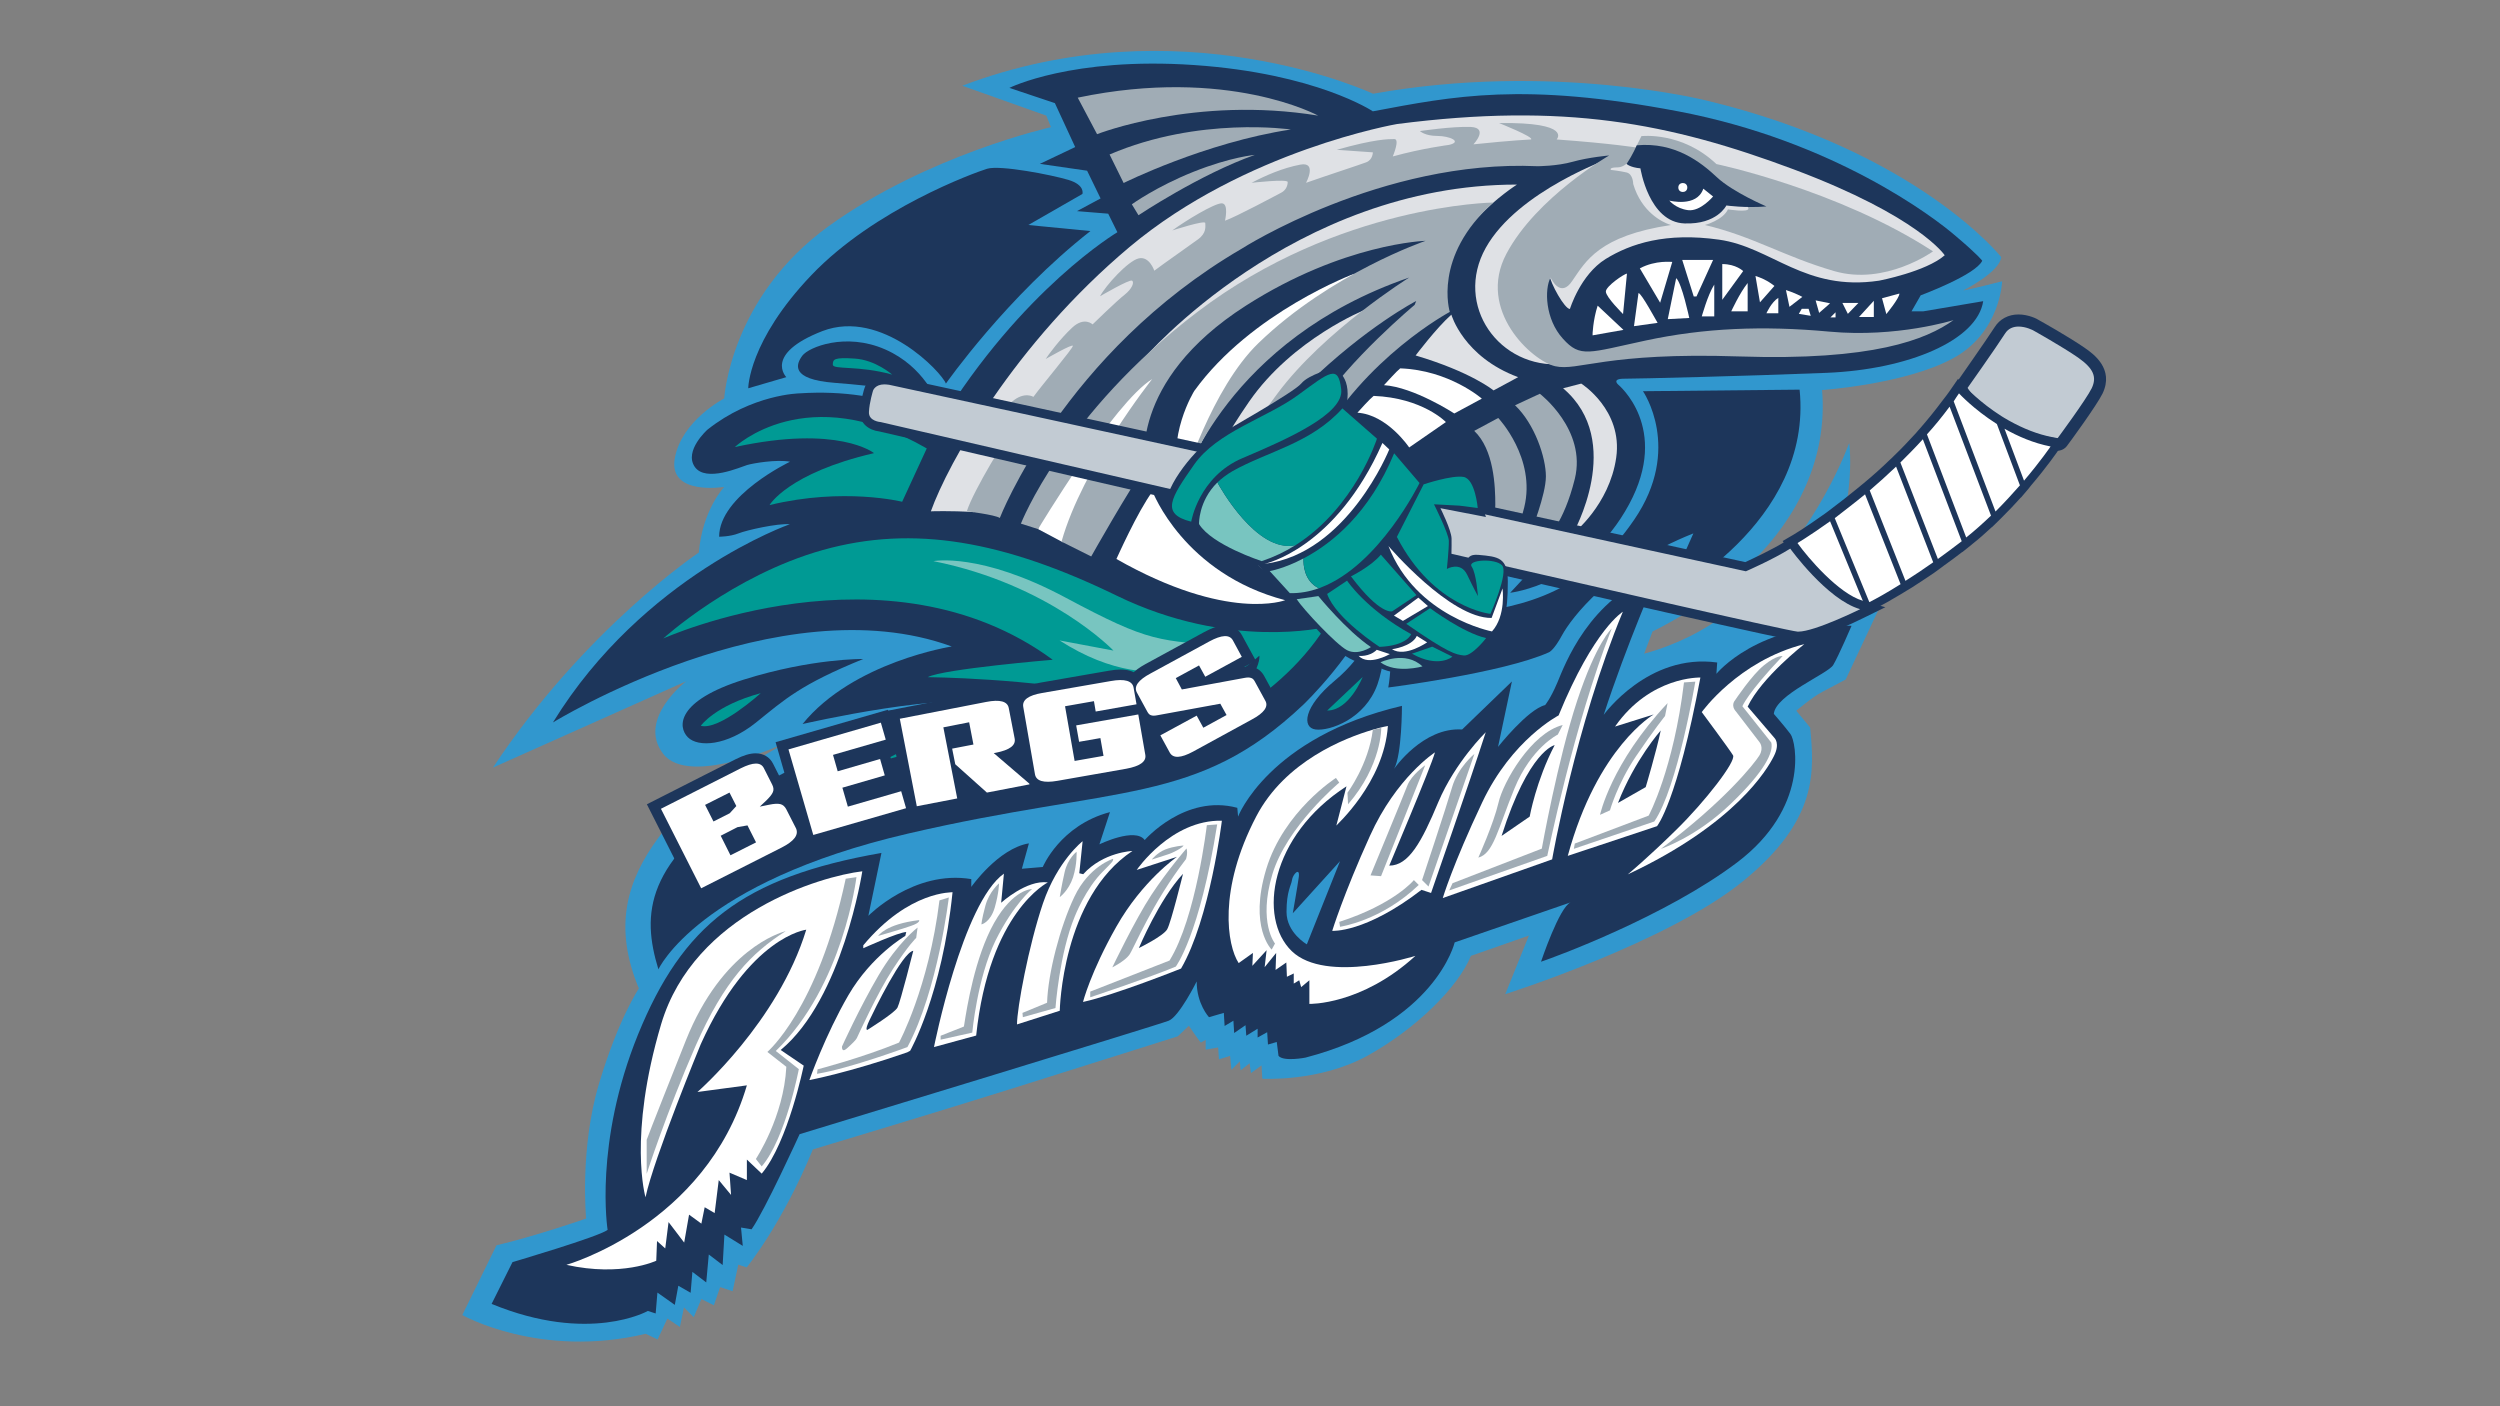 <?xml version="1.0" encoding="utf-8"?>
<!-- Generator: Adobe Illustrator 18.1.1, SVG Export Plug-In . SVG Version: 6.00 Build 0)  -->
<svg version="1.1" id="Layer_1" xmlns="http://www.w3.org/2000/svg" xmlns:xlink="http://www.w3.org/1999/xlink" x="0px" y="0px"
	 viewBox="0 0 1280 720" enable-background="new 0 0 1280 720" xml:space="preserve">
<rect x="0" y="0" width="1280" height="720" fill="#808080" stroke="none"/>
<g>
	<path fill="#3197CE" d="M1005.2,148.7c0,0,18.8-9.4,19.4-17.1c0,0-43-54.2-150.8-80.1c0,0-78.9-20-170.8-3.5
		c0,0-98.9-46.5-210.3-4.1l43,15.3l2.4,5.9c0,0-63,14.1-113.7,50.6c-50.6,36.5-53.6,88.3-53.6,88.3s-21.8,11.2-25.3,30.6
		c-3.5,19.4,25.3,14.7,25.3,14.7s-11.2,11.8-13,33.6c0,0-58.3,38.9-105.4,110.1l98.9-44.2c0,0-25.3,19.4-11.8,37.1
		c13.5,17.7,63.6-5.9,63.6-5.9s-49.5,26.5-66,48.9c-16.5,22.4-23,45.9-10,77.2c0,0-10.4,15.3-20.4,48.7c-10,33.4-6.6,69.1-6.6,69.1
		s-25.9,9-45.9,13.7l-17.5,35.7c0,0,39.6,22.5,93.9,9.6l6.1,2.9l5-10.7l6.4,4.3l2.1-10l5,5l3.9-9.3l6.4,3.2l3.2-9.3l6.4,2.1
		l2.9-13.6l4.3,1.4c0,0,18.2-22.2,33.9-60.4c0,0,60.7-18.2,101.8-31.1c41.1-12.9,85-26.8,85-26.8l5.7-5.4c0,0,4.6,6.8,6.1,8.6
		l2.5-1.4v5l6.4-1.1l0.4,6.1l5.7-1.8l0.7,7.1l4.3-4.3l0.4,4.6l4.6-3.6l0.7,5l5.4-3.9l0.4,6.8c0,0,29.3,1.8,53.9-11.8
		c24.6-13.6,46.4-35,52.9-51.1l29.7-10.4l-12.1,30c0,0,83.2-26.4,121.8-57.9c38.6-31.4,36.4-56.4,34.3-78.6l-7.1-8.6
		c0,0,7.9-6.8,13.2-9.6c5.4-2.9,12.1-6.4,12.1-6.4l18.6-39.6l-32.9,3.2c0,0,20-49.6,16.1-84.7c0,0-15.7,44.6-52.1,77.5
		c0,0-16.8,20.4-52.9,30.4l4.3-11.4c0,0,28.2-13.2,51.1-35.7c22.9-22.5,38.6-52.9,35.7-87.9c0,0,42.2-2.9,66.8-16.1
		c24.6-13.2,25.4-39.6,25.4-39.6S1008,148.4,1005.2,148.7z"/>
</g>
<g>
	<path fill="#1D365B" d="M773.2,303.5c0,0,38.7-4.2,60.9-45.3c21.2-39.3-5.6-61.3-5.6-61.3s-3.5-3,3-3c6.5,0,61.3-1.3,103.6-3
		c42.3-1.7,77.3-16.8,80.3-36.7l-30.7,5.2h-6l4.7-8.2c0,0,28.1-10.4,31.5-17.7c0,0-1.7-2.6-13.4-12.5C990,111,938.6,72.1,859.2,57
		c-79.4-15.1-114.8-7.8-156.3,0c0,0-28.9-19.4-91.5-23.7c-62.6-4.3-94.6,11.7-94.6,11.7l23.3,7.8l10.4,22.5l-18.1,8.6l24.2,3.5
		l6.9,14.2l-12.1,6.5l16,1.3l4.7,9.5c0,0-48.8,28.9-91.1,98c0,0-24.6-18.6-71.7-15.5c0,0-24.2,0.4-47.1,18.6c0,0-12.1,10.8-6.5,19
		c5.6,8.2,23.7,0,26.8-0.9c3-0.9,15.1-3,22-1.7c0,0-36.3,17.3-36.3,38.4c0,0,5.6,0,9.9-1.7c4.3-1.7,19.9-5.2,26.3-4.7
		c0,0-75.1,26.3-121.3,101.5c0,0,115.7-71.2,204.2-38.9c0,0-50.5,7.8-76.4,39.7c0,0,78.6-18.1,98.9-9.1c0,0-72.5,9.5-126.1,44.5
		c-53.5,35-55.3,61.7-46.6,90.2c0,0,20.3-44.5,127.8-69.5c107.5-25,147.7-14.2,202.5-66.1c0,0,27.2-25.9,39.3-55.7
		c0,0,31.1,1.3,66.5-24.6l14.7,7.3L773.2,303.5z"/>
</g>
<g>
	<path fill="#DFE1E5" d="M825.2,80.7c0,0-48.1,16.8-64.5,46.2c-16.4,29.4,6.9,62.2,39.3,59.5c0,0-29.8-17.5-14.1-46.5
		c0,0,6.5-4.6,7.2,0.4c0.8,5,8,17.9,10.7,17.9c0,0,5.3-17.5,18.3-25.6c13-8,30.9-13.7,58-9.9c27.1,3.8,43.9,26.7,82,21
		c0,0,24-4.6,33.6-13c0,0-13-19.8-77.1-43.9c-64.1-24-117.9-34.3-203.3-23.3c0,0-77.8,13.4-136.9,62.9
		c-59.1,49.6-93.1,111-101.8,135.4c0,0,9.9-0.4,22.1,0.4c0,0,14.5-25.2,40.4-60.7c25.9-35.5,57.6-61.4,89.3-79.3
		c31.7-17.9,88.1-37.4,108.7-42c20.6-4.6,63.3-4.6,63.3-4.6l27.1,1.5L825.2,80.7z"/>
</g>
<g>
	<path fill="#FFFFFF" d="M758.7,204.1c0,0-16.7-14.6-41.8-15.5c-1.9,1.5-6.8,7-8.3,8.6c15.3,1,36,14.5,36,14.5L758.7,204.1z"/>
</g>
<g>
	<path fill="#FFFFFF" d="M740.3,216.1c0,0-11.9-12.4-37-13.4c-1.9,1.5-6.9,7-8.3,8.6c15.3,1,26.5,17.8,26.5,17.8L740.3,216.1z"/>
</g>
<g>
	<path fill="#DFE1E5" d="M743.1,161.1c0,0,6.1,21.6,34.2,32l-12.6,6.8c0,0-11.3-9.4-39.9-17.9C724.8,182,735.5,167.8,743.1,161.1z"
		/>
</g>
<g>
	<path fill="#A0ACB5" d="M788.4,201.6c0,0,24.1,18.4,17.9,43.6c-5.7,22.9-14.2,30.3-14.2,30.3l-8.3-3.1c0,0,7.7-19,7.7-28.5
		c0-9.6-5.7-26.8-15.8-36.4L788.4,201.6z"/>
</g>
<g>
	<path fill="#A0ACB5" d="M767.1,214c0,0,19.5,20.6,13.3,45.8c-5.7,22.9-14.2,30.3-14.2,30.3l-8.3-3.1c0,0,7.7-19,7.7-28.5
		c0-9.6-0.7-28.3-10.8-37.9L767.1,214z"/>
</g>
<g>
	<path fill="#DFE1E5" d="M809.6,196.4c0,0,21.4,13.5,17.9,37.9c-3.5,24.4-22.2,39-22.2,39s27-47.3-5-74.5L809.6,196.4z"/>
</g>
<g>
	<path fill="#A0ACB5" d="M989.7,128.7c0,0-24.5,17.7-50.6,10.1c-26.1-7.6-41.3-17.7-66.2-23.6c0,0,9.3-2.5,11.8-8
		c0,0,10.5,1.7,10.5-0.4c0-2.1-8.9-5.1-10.5-5.1c-1.7,0-38.4-20.2-41.7-20.2c-3.4,0-7.2-2.5-7.2-2.5l4.6-9.3c0,0,20.7-2.5,38.4,14.3
		C878.8,84,941.2,97.1,989.7,128.7z"/>
</g>
<g>
	<path fill="#A0ACB5" d="M855.6,115.2c0,0-0.4-0.1-1-0.3c-3.4-1.2-14.1-6.2-18.4-20.7c0,0,0-5.1-3.4-5.9c-3.4-0.8-8-1.3-8-1.3
		s-1.3-1.3,3.4-1.3c4.6,0,8.4-5.9,9.3-8c0.8-2.1,0.8-2.1,0.8-2.1s-12.6-2.1-41.3-4.2c0,0,8.4-8.9-29.5-8.4c0,0,18.1,7.2,16.4,8.4
		c0,0-9.3,0.4-29.5,2.5c0,0,8-8.4-1.3-8.9c-9.3-0.4-26.1,2.1-26.1,2.1s2.5,2.5,8.9,2.5c6.3,0,13.1,3,5.9,4.6c0,0-13.5,1.7-28.7,5.9
		c0,0,3.8-8.9,0.8-8.9c-3,0-10.1,0-29.5,5.5l18.5,1.3c0,0,0,3.8-3.4,5.1c-3.4,1.3-21.5,7.2-30.8,10.5c0,0,5.9-11-3-9.3
		c-8.9,1.7-17.7,5.5-24.9,9.3c0,0,18.5-2.1,18.5-0.4c0,1.7-0.8,4.2-3.4,5.5c-2.5,1.3-22.8,12.2-28.7,14.3c0,0,2.1-8.9-1.7-8.9
		c-3.8,0-18.5,8.9-25.3,13.9c0,0,16.9-5.5,16.9-3.8c0,1.7,0.8,5.1-3.8,8.4c-4.6,3.4-17.3,12.2-22.3,16c0,0-2.5-7.6-8-6.3
		c-5.5,1.3-16.9,13.9-19.8,19.4c0,0,15.2-8.9,16.4-8c1.3,0.8,0,4.2-3.8,7.2c-3.8,2.9-16.4,15.2-16.4,15.2s-4.2-4.2-10.5,1.7
		c-6.3,5.9-12.2,13.9-13.5,16c0,0,13.9-8,13.9-6.7c0,1.3-15.6,19.8-20.2,26.1c0,0-4.6-3-11,2.5c-6.3,5.5-13.1,13.1-13.1,15.6
		c0,0,11-5.1,13.1-6.7c2.1-1.7,4.6,0.8,1.3,4.2c-3.4,3.4-21.1,32.5-24.4,43c0,0,14.3,1.7,16.9,3.4c0,0,32.8-84.8,123.9-137.9
		c0,0,71.6-45.8,151.4-42.2c0,0,10,0,18.1-2.3c8.2-2.3,18.6-3.2,18.6-3.2s-37.2,21.3-52.6,50.3c-15.4,29,13.2,54.9,24.9,57.6
		c11.8,2.7,25.8-7.3,94.3-5c68.5,2.3,95.7-8.6,109.7-18.6c0,0-29,9.1-63.5,5.9c-34.5-3.2-64.4-1.8-93.9,4.5
		c-29.5,6.3-33.6,9.1-42.6-0.9c-9.1-10-9.5-25.4-6.3-31.3c0,0,5,11.3,11.3,1.4C811.9,133.8,818.7,120.7,855.6,115.2z"/>
</g>
<g>
	<path fill="#1D365B" d="M904.4,105.7c0,0-17.2-7.3-25.4-15s-21.5-18.1-41-16.3c0,0-1.9,4.7-5.2,9.5c0,0,1.7,1.8,7.1,2.3
		c0,0,4.3,27.6,22.6,28.2c16.7,0.6,21.4-9.2,21.4-9.2S893.5,106.6,904.4,105.7z"/>
</g>
<g>
	<path fill="#DFE1E5" d="M776.7,94.5c0,0-10.8,6.8-20.8,17.6c0,0-102.4,9.2-170.4,71.6C585.5,183.7,661.9,94.5,776.7,94.5z"/>
</g>
<g>
	<path fill="none" stroke="#FFF200" stroke-width="8.144400e-02" d="M756.3,142.1"/>
</g>
<g>
	<path fill="#FFFFFF" d="M693.5,140.1c0,0-52.8,19.6-82,60c0,0-14.8,23.6-7.2,47.6h1.6c0,0,15.6-49.6,56.8-75.2L693.5,140.1z"/>
</g>
<g>
	<path fill="#DFE1E5" d="M699.1,158.5c0,0-37.2,14.8-59.6,47.2c-22.4,32.4-28,53.2-28,53.2s6,8.8,12.8,14.8c0,0,5.2-31.2,20.4-52.8
		C659.9,199.3,699.1,158.5,699.1,158.5z"/>
</g>
<g>
	<path fill="#DFE1E5" d="M687.5,192.9c0,0-36.4,34.8-45.6,68.8c-9.2,34,14,35.2,30,35.6c0,0-17.6-9.2-11.6-37.6
		C666.3,231.3,677.9,206.1,687.5,192.9z"/>
</g>
<g>
	<path fill="#FFFFFF" d="M590.1,251.6c0,0,15.9,42.1,67.9,55.7c0,0-29.2,11.4-86.4-21.1C571.6,286.3,582.5,261.7,590.1,251.6z"/>
</g>
<g>
	<circle fill="#FFFFFF" cx="861.6" cy="96" r="2.3"/>
</g>
<g>
	<path fill="#FFFFFF" d="M872.1,96.6l5,4c0,0-6.5,7.8-12.8,7c-6.3-0.8-9.6-4.9-9.6-4.9S868.8,106.4,872.1,96.6z"/>
</g>
<g>
	<g>
		<path fill="#FFFFFF" d="M818,156.5l13.2,12.4l-15.8,2.8C815.3,171.7,815.6,163.8,818,156.5z"/>
	</g>
	<g>
		<path fill="#FFFFFF" d="M833,140.1l-2,20.7c0,0-8.8-8.7-8.8-11.5C822.1,146.6,831.7,140.1,833,140.1z"/>
	</g>
	<g>
		<path fill="#FFFFFF" d="M838.9,150.1l-2.3,16.9l12.1-1.7C848.6,165.3,840.1,149.5,838.9,150.1z"/>
	</g>
	<g>
		<path fill="#FFFFFF" d="M839.6,137.4l10.4,17.6l6.2-20.9C856.2,134.2,847.8,133,839.6,137.4z"/>
	</g>
	<g>
		<path fill="#FFFFFF" d="M858.2,142.4l-4.3,21l11-0.6C864.9,162.8,861.1,144.9,858.2,142.4z"/>
	</g>
	<g>
		<polygon fill="#FFFFFF" points="861.3,133.1 877.1,133.1 868.6,151.8 867.2,151.8 		"/>
	</g>
	<g>
		<path fill="#FFFFFF" d="M877.7,145.7v16.3h-6.4C871.4,161.9,874.2,151.3,877.7,145.7z"/>
	</g>
	<g>
		<path fill="#FFFFFF" d="M881.8,135.2v18.3l10.7-14.7C892.5,138.8,888.9,135.2,881.8,135.2z"/>
	</g>
	<g>
		<path fill="#FFFFFF" d="M894.8,144.9v14.5h-8.4C886.4,159.4,890.7,150,894.8,144.9z"/>
	</g>
	<g>
		<path fill="#FFFFFF" d="M898.8,141.3l2.3,13.5l7.4-8.4C908.5,146.4,904.7,143.1,898.8,141.3z"/>
	</g>
	<g>
		<path fill="#FFFFFF" d="M910.5,152.5v7.9h-6.1C904.4,160.4,907,154.6,910.5,152.5z"/>
	</g>
	<g>
		<path fill="#FFFFFF" d="M914.4,148.5l1.8,8.6l6.6-5.1C922.7,152,919.2,150,914.4,148.5z"/>
	</g>
	<g>
		<polygon fill="#FFFFFF" points="929.6,153.8 931.4,160.2 937,155.3 		"/>
	</g>
	<g>
		<polygon fill="#FFFFFF" points="922.5,158.1 926,158.1 927.1,161.7 921,160.7 		"/>
	</g>
	<g>
		<polygon fill="#FFFFFF" points="939.8,159.9 939.8,162.5 937.2,162.5 		"/>
	</g>
	<g>
		<polygon fill="#FFFFFF" points="943.3,155.1 951.5,155.1 946.1,160.7 		"/>
	</g>
	<g>
		<polygon fill="#FFFFFF" points="959.4,154 959.4,162.3 951.8,162.3 		"/>
	</g>
	<g>
		<path fill="#FFFFFF" d="M963.6,152.7l2.2,8.1c0,0,6.7-8.1,6.7-10.5L963.6,152.7z"/>
	</g>
</g>
<g>
	<path fill="#A0ACB5" d="M551.8,50l9.9,18.7c0,0,50.2-19.8,113.2-9.5C674.9,59.2,628.7,33.9,551.8,50z"/>
</g>
<g>
	<path fill="#A0ACB5" d="M568.1,79.1l7.2,14.6c0,0,41.5-20.7,85.6-27.4C660.8,66.3,614,59.4,568.1,79.1z"/>
</g>
<g>
	<path fill="#A0ACB5" d="M579.5,104.6l3.4,5.6c0,0,31.7-21.1,59.6-30.9c0,0-12.2,1-31.3,8.6C592.1,95.5,579.5,104.6,579.5,104.6z"/>
</g>
<g>
	<path fill="#009A94" d="M474.5,229.6l-12.6,27.3c0,0-30-7.5-67.9,1.7c0,0,9.5-16.4,53.5-26.6c0,0-18.1-14.7-71.3-3.1
		C376.3,228.9,412.8,193.8,474.5,229.6z"/>
</g>
<g>
	<path fill="#009A94" d="M678.5,321.1c0,0-48.9,12-106.7-16.1c-57.8-28.1-104.1-36.4-150.5-23.4c-46.3,13-81.7,45.3-81.7,45.3
		s114.5-51.5,199.4,10.9c0,0-56.2,4.7-64,8.9c0,0,53.1,0.5,94.8,9.4c0,0-17.2,4.2-57.3,13c-40.1,8.9-49.5,15.1-60.4,20.3
		c0,0,31.8-8.9,62.5-14.1c30.7-5.2,99.4-10.9,130.2-39.6c0,0,2.6,15.6-40.6,43.7C604,379.4,652.4,362.2,678.5,321.1z"/>
</g>
<g>
	<path fill="#78C5C0" d="M632.1,331c0,0-36.4,31.2-89.6-3.1l27.6,5.2c0,0-32.3-33.8-92.2-45.8c0,0,24-4.7,67.7,18.7
		C589.4,329.4,592.6,327.9,632.1,331z"/>
</g>
<g>
	<path fill="#A0ACB5" d="M849.5,359.8c0,0-8.9,1-14.8,5.6c0,0-1.5,2.8,2.5,0.8c4.1-2,12-3.8,12-3.8L849.5,359.8z"/>
</g>
<g>
	<path fill="#1D365B" d="M712,312.3c0,0,1.2,26.6-1.2,39.7c0,0,58.5-7.4,82.2-18c0,0,2.5-0.8,6.9-9c4.5-8.2,24.1-34.8,67.1-51.9
		l-14.7,33.1c0,0,76.1-38,69.1-106.7l-80.2,0.8c0,0,20.4,29.4-4.5,65.8c-24.9,36.4-54.4,44.6-88.3,48.3c0,0,24.9-19.2,28.2-25.8
		l-4.1-1.2C772.6,287.4,749.7,305.4,712,312.3z"/>
</g>
<g>
	<path fill="#1D365B" d="M707.5,312.3c0,0,4,20.1-2.2,38c-6.3,17.9-24.6,24.1-31.7,23.2c-7.1-0.9-6.3-11.6,9.8-25
		c16.1-13.4,20.5-27.7,21-31.7C704.8,312.7,707,309.2,707.5,312.3z"/>
</g>
<g>
	<path fill="#1D365B" d="M442,337.4c0,0-26.2-0.4-61,10.5c-34.8,10.9-34.1,24.3-28.8,29.6c5.2,5.2,19.8,4.5,34.8-7.5
		C401.9,358,409.8,350.5,442,337.4z"/>
</g>
<g>
	<path fill="#009A94" d="M389.5,354.9c0,0-21.3,19.3-30.7,16.7C358.8,371.6,366.1,361.2,389.5,354.9z"/>
</g>
<g>
	<path fill="#1D365B" d="M717.8,361.4c0,0,0,25-4,32.2c0,0,14.7-21.4,34.8-20.1l25.5-24.6l-7.1,33.5c0,0,15.2-19.2,24.1-21.4
		c0,0,2.7-3.1,6.3-11.6c3.6-8.5,16.1-43.3,51.4-55.8c0,0-16.1,36.6-27.7,72.4c0,0,22.8-31.7,58.1-26.8l-0.4,5.8
		c0,0,21.4-26.4,69.2-24.6c0,0-6.7,15.6-9.4,20.1c-2.7,4.5-29.5,15.2-30.4,25c0,0,5.4,6.2,8.5,10.3c3.1,4,9.4,38-27.2,65.7
		c-36.6,27.7-93.8,48.7-100.5,50.9c0,0,9.4-28.1,15.2-30.4l-59.4,20.5c0,0-9.8,41.6-76.4,59c0,0-11.2,2.2-13.8-0.9l-0.9-7.1
		l-4.5,1.3l-0.4-6.3l-4.9,2.7v-4.5l-5.8,3.6l-0.4-5.4l-5.8,4l-0.4-6.3l-4.5,2.7l-0.4-6.7l-7.6,2.2c0,0-6.3-6.7-6.3-18.3
		c0,0-8.9,17.9-14.3,20.1c-5.4,2.2-189,58.1-189,58.1s-17.9,39.3-24.6,48.7l-5.4-0.9l0.9,9.4l-9.4-5.8l-0.9,15.6l-7.1-5.4l-1.3,14.3
		l-7.1-5.4l-0.9,10.7l-6.3-3.6l-1.8,9.8l-8.9-6.3l-0.9,10.7l-4-1.3c0,0-29.9,17-80-3.6l10.7-21.4c0,0,44.2-13,48.7-16.5
		c0,0-7.1-44.2,15.6-100.1c22.8-55.8,53.2-80.4,124.6-92.9l-6.7,32.2c0,0,23.2-23.7,52.7-18.8v4c0,0,13.8-19.7,29.5-22.3l-3.6,13
		l10.7-0.9c0,0,8.9-21.4,34.4-28.1l-5.4,16.5c0,0,18.3-8.9,23.2-2.2c0,0,20.6-23.7,47.4-16.5l0.4,4.5
		C633.8,418.2,649.4,377.5,717.8,361.4z"/>
</g>
<g>
	<path fill="#FFFFFF" d="M441.5,446.1c0,0-10.1,65.4-41.8,91.5l11.8,8c0,0-8,39.2-21.5,55.3l-7.6-7.2v10.5l-8.9-3.8l0.8,11.4
		l-6.3-7.6l-2.1,16.9l-5.1-3l-1.7,8.4l-6.3-4.6l-2.5,14.3l-8-10.5l-1.7,13.5l-4.2-3.8l-0.4,10.1c0,0-17.7,8.4-46,2.1
		c0,0,71.3-20.2,92.4-91.9l-25.3,3.4c0,0,41.3-35.9,55.7-83.1c0,0-29.1,3.4-54,58.6c0,0-24,58.2-28.3,78.4c0,0-9.1-31,8-88.6
		C355.4,467.6,420.4,448.6,441.5,446.1z"/>
</g>
<g>
	<path fill="#A0ACB5" d="M433,449.9l5.5-0.8c0,0-6.7,55.7-41.3,89l11.8,9.3c0,0-6.7,35.4-19,49.8l-3-3.8c0,0,14.3-21.5,15.6-47.2
		l-9.7-7.6C392.9,538.5,418.7,516.9,433,449.9z"/>
</g>
<g>
	<path fill="#A0ACB5" d="M402.2,476.8c0,0-0.1,0-0.2,0c-2.5,0.7-32.2,9.3-50.8,55.8c-19.4,48.7-20.1,51-20.1,51V601
		c0,0,10.2-31.6,25-65.4C371,501.8,384.8,487.9,402.2,476.8z"/>
</g>
<g>
	<g>
		<path fill="#FFFFFF" d="M442,484v1.5c0,0,18.2-8.3,22-8.3l-0.5,2c0,0-17.2,9.9-29.1,30.3c-11.9,20.5-20,43.5-20,43.5
			s20.2-3.8,50.1-14.2l1.5-0.8c0,0,16.4-28.8,21.7-81.2C487.8,457,465.6,455.7,442,484z M459.5,515.9c-1.5,2.8-15.4,11.4-15.4,11.4
			s-1.5,0.5,1-4.8c2.5-5.3,16.9-34.9,22.5-35.7C467.6,486.8,461,513.1,459.5,515.9z"/>
	</g>
</g>
<g>
	<path fill="#A0ACB5" d="M449.6,479.2c0,0,3.8-6.1,21-8.1c0,0,0.8,1.3-4.3,3C461.3,475.9,453.4,478,449.6,479.2z"/>
</g>
<g>
	<path fill="#A0ACB5" d="M469.8,474.9c0,0-10.1,7.6-20,24.5c-9.9,16.9-18.7,36.4-18.7,36.4s-0.3,3.5,2.5,1c2.8-2.5,4.6-4.3,5.1-5.3
		c0.5-1,10.4-23,18.5-35.4c8.1-12.4,11.9-15.9,11.9-15.9L469.8,474.9z"/>
</g>
<g>
	<path fill="#A0ACB5" d="M485.8,459.5c0,0-5.6,47.5-21.2,76.6c0,0-29.3,10.9-46.3,13.7l0.3-2.3c0,0,22.5-5.8,41.7-13.7
		c0,0,15.2-28.1,20.7-72.8L485.8,459.5z"/>
</g>
<g>
	<path fill="#FFFFFF" d="M478.2,536.1c0,0,14.6-73.7,35.8-88.8l-1.4,14.9c0,0,13.1-11.9,23.9-10.4c0,0-30,14.9-36.7,78.4
		L478.2,536.1z"/>
</g>
<g>
	<path fill="#FFFFFF" d="M554.3,430.7c0,0-12.8,9.9-20.3,31.8c-7.4,21.9-13.3,53.8-13.3,62l21.9-7c0,0,1.1-57.9,37.2-81.8
		c0,0-14.9,0.5-25.2,11.9l-2-0.5L554.3,430.7z"/>
</g>
<g>
	<path fill="#A0ACB5" d="M511.5,452.3c0,0-5,4.1-7,11.5c-2,7.4-2,9.5-2,9.5s4.5-0.9,6.8-8.6C511.5,457,511.5,452.3,511.5,452.3z"/>
</g>
<g>
	<path fill="#A0ACB5" d="M528.4,455.2c0,0-9.5-0.2-19.4,17.3c-9.9,17.6-14,43.7-15.3,52l-0.2,1.1l-11.9,4.7v2l16.2-3.6
		c0,0,2.5-27.7,11.9-47.1C519.2,462.5,528.4,455.2,528.4,455.2z"/>
</g>
<g>
	<path fill="#A0ACB5" d="M551.2,436.1c0,0-4.5,3.4-6.1,10.4c-1.6,7-2.5,12.8-2.5,12.8s4.5-3.2,6.8-10.1
		C551.6,442.2,551.2,436.1,551.2,436.1z"/>
</g>
<g>
	<path fill="#A0ACB5" d="M569.9,439.7c0,0-12.4,3.8-19.8,19.4c-7.4,15.5-13.5,39.2-14,54.3l-12.6,5.2l0.2,2.2l16.7-4.7
		c0,0,2-27.9,9.9-46.9c0,0,5.6-14.4,14.6-23.2c0,0,3.8-3.8,4.5-4.7C570.1,440.4,569.9,439.7,569.9,439.7z"/>
</g>
<g>
	<g>
		<path fill="#FFFFFF" d="M582,445.4l20.6-6.7c0,0-17.7,12.2-31,35.7c-13.3,23.5-17.1,38.6-17.1,38.6c16.2-3.5,50.2-17.1,50.2-17.1
			c14.8-25.5,20.9-75.7,20.9-75.7C599.6,419.6,582,445.4,582,445.4z M597.6,475.8c-2,3.5-14.5,9.6-14.5,9.6s10.4-24.9,22.6-38
			C605.7,447.4,599.6,472.3,597.6,475.8z"/>
	</g>
</g>
<g>
	<path fill="#A0ACB5" d="M606,432.9c0,0-4.9,0.3-9.3,2c-4.3,1.7-7,5.2-7,5.2s5.5-1.7,8.1-2.6C600.5,436.7,605.4,434.1,606,432.9z"/>
</g>
<g>
	<path fill="#A0ACB5" d="M607.5,434.4c0,0-9.6,11-18,23.8c-8.4,12.8-20,37.1-20,37.1s6.4-3.2,8.7-6.4c2.3-3.2,11.6-26.4,29-49
		C607.2,439.9,608.3,437,607.5,434.4z"/>
</g>
<g>
	<path fill="#A0ACB5" d="M617.9,422.5c0,0-5.5,47.3-19.1,69.3l-40.6,15.9v2.9c0,0,30.4-10.1,43.8-15.7c0,0,12.2-15.9,21.2-72.8
		L617.9,422.5z"/>
</g>
<g>
	<path fill="#FFFFFF" d="M710.6,371.7c0,0-3,0.5-7.7,1.9c-14.3,4.2-44.9,16.1-59.7,44.4c-19.7,37.7-14.9,66.1-9,75.1l7.3-5.2
		l-0.3,6.6l7.3-8l-1,8.7l5.9-7.3l-0.3,8.7l5.5-3.8l0.3,7.3l3.5-1.7v5.2l2.8-1.7l1,3.5l4.2-3.5v12.1c0,0,26.6,0.7,54.3-24.6
		c0,0-45.7,14.5-63.3-2.4c-17.6-17-11.1-59.2,28-84.4l-5.2,20.1C684,422.6,708.6,400.8,710.6,371.7z"/>
</g>
<g>
	<path fill="#A0ACB5" d="M690.2,411.8l-0.3-5.9c0,0,10.8-14.5,13-32.3l4.3-0.9C707.2,372.7,707.5,391.8,690.2,411.8z"/>
</g>
<g>
	<path fill="#A0ACB5" d="M684,398.3l1.7,2.4c0,0-27,22.5-34.3,47.1c-7.3,24.6,1.4,35.3,1.4,35.3l-1.7,3.1c0,0-11.8-11.4-2.8-41.2
		C657.3,415.3,684,398.3,684,398.3z"/>
</g>
<g>
	<path fill="#3197CE" d="M686.1,440.9l-17,42.6c0,0-10.4-5.9-10.4-16.6c0-10.7,2.4-13.5,2.8-16.3c0.3-2.8,4.1-6.9,3.5-1.7
		c-0.7,5.2-3.1,18.7-3.1,18.7L686.1,440.9z"/>
</g>
<g>
	<path fill="#FFFFFF" d="M734.7,385.2c0,0-19.8,12.8-33.3,42.8c-13.6,30-19.3,48.6-19.3,48.6s16.9,1.2,45.7-21l4.9,1.6
		c0,0,19.8-56.8,28-82.3c0,0-15.6,15.2-24.3,35.8c-8.6,20.6-15.2,32.5-25.1,32.5C711.2,443.2,732.6,393,734.7,385.2z"/>
</g>
<g>
	<g>
		<path fill="#FFFFFF" d="M798,366.3c0,0-23.9,12.3-39.1,44.5c-15.2,32.1-20.2,49-20.2,49l56-19.8c0,0,11.9-68.3,36.2-126.8
			C831,313.2,816.2,321.8,798,366.3z M783.2,418.1l-14.4,9.9c14-44,27.2-46.5,27.2-46.5C786.5,399.6,783.2,418.1,783.2,418.1z"/>
	</g>
</g>
<g>
	<path fill="#A0ACB5" d="M701.7,448.2l5.4,0.4l22.6-56.8c0,0-7,4.9-9.1,10.3C718.6,407.4,701.7,448.2,701.7,448.2z"/>
</g>
<g>
	<path fill="#A0ACB5" d="M728.1,450.6l3.3,3.3c0,0,17.7-51,23.5-67.9c0,0-8.6,7-11.5,17.3C740.4,413.6,728.1,450.6,728.1,450.6z"/>
</g>
<g>
	<path fill="#A0ACB5" d="M685.7,472l0.4,2.5c0,0,21-2.9,40.3-21.4l-2.5-2.5C724,450.6,713.7,463,685.7,472z"/>
</g>
<g>
	<path fill="#A0ACB5" d="M800.1,371.2l-2.5,4.9c0,0-13.6,6.6-22.2,27.6c-8.6,21-10.7,33.3-18.5,35.4c0,0,7.8-17.3,10.3-28
		C769.6,400.4,784,375.3,800.1,371.2z"/>
</g>
<g>
	<path fill="#A0ACB5" d="M825.2,321.8c0,0-7.8,7-17.7,37c-9.9,30-18.1,75.7-18.1,75.7l-45.7,17.7l-1.7,3.7l50.2-17.7
		C792.3,438.3,805.5,372,825.2,321.8z"/>
</g>
<g>
	<g>
		<path fill="#FFFFFF" d="M826.9,372l19.8-6.2c0,0-28.8,16.5-44,72.4l45.7-15.2c0,0,10.3-12.3,22.2-76.1
			C870.5,346.9,845,346.1,826.9,372z M842.6,403l-14.2,8.1C837,389,850.3,374,850.3,374C848,385,842.6,403,842.6,403z"/>
	</g>
</g>
<g>
	<path fill="#FFFFFF" d="M923.8,329.8c0,0-21.9,17-29,32l13.7,16c0,0,3.1,2.8-0.3,9.4c-3.3,6.6-19.6,34.6-74.8,60.5
		c0,0,10.4-8.6,24.9-22.9c14.5-14.2,30.8-35.1,29-38.1c-1.8-3-16-22.1-16-22.1S889.9,338.4,923.8,329.8z"/>
</g>
<g>
	<path fill="#A0ACB5" d="M862.2,349.4l5.8-0.4c0,0-9.1,54.3-21,71.6l-41.2,14l0.5-2.7l37.8-14.3
		C844.2,417.6,856.9,393.6,862.2,349.4z"/>
</g>
<g>
	<path fill="#A0ACB5" d="M888.9,364.4l11.9,15.5c0,0,2.5,2.8,0,6.9c-2.5,4.1-18.1,23.7-50.4,47.8c0,0,17.8-5.8,35.6-22.9
		c17.8-17,22.1-26.7,20.9-31.5l-14.8-18.6c0,0,2.5-6.6,20.6-25.7c0,0-3.1-0.5-9.4,4.6c-6.4,5.1-15,18.1-15,18.1
		S885.9,361.1,888.9,364.4z"/>
</g>
<g>
	<path fill="#A0ACB5" d="M853.8,360l-1.3,6.6c0,0-5.6,6.9-15,20.8c-9.4,14-13.2,27.5-13.2,27.5l-5.1,2.3
		C819.2,417.3,824.8,390.8,853.8,360z"/>
</g>
<g>
	<path fill="#009A94" d="M697.7,346.6c0,0-6.8,17.2-18.2,17.2C679.5,363.8,689.4,354.4,697.7,346.6z"/>
</g>
<g>
	<path fill="#1D365B" d="M479.9,206c0,0-6.4-18.2-26.7-27.1c-20.3-8.9-39.2-1.1-42.4,3.2c-3.2,4.3-6.4,12.1,16.4,13.9
		C449.9,197.8,464.2,199.6,479.9,206z"/>
</g>
<g>
	<path fill="#1D365B" d="M484.3,196.4c0,0,31.3-44.7,74-78.1l-31.8-3.1l27.7-15.9c0,0,1.5-4.6-7.2-7.2c-8.7-2.6-34.9-7.7-41.6-5.7
		c-6.7,2.1-57.5,20.5-89.9,54.4c-32.4,33.9-32.4,58-32.4,58l19.5-5.7c0,0-11.8-11.8,18.5-23.6C451.5,157.9,482.3,190.8,484.3,196.4z
		"/>
</g>
<g>
	<path fill="#009A94" d="M456.8,191.8c0,0-8.5-7.5-19.1-8.2c-10.6-0.7-11.3,0.3-11.3,3.1C426.4,189.4,439.7,187,456.8,191.8z"/>
</g>
<g>
	<path fill="#FFFFFF" d="M588.7,188.5c0,0-48.8,45.6-57.2,82.4l12.8,6.8c0,0,20.8-38.8,32.8-57.6c12-18.8,19.6-34.8,19.6-34.8
		L588.7,188.5z"/>
</g>
<g>
	<path fill="#A0ACB5" d="M531.5,270.9c0,0,38.8-64.8,58.4-76.8c0,0-35.6,44.8-46.4,83.2l15.2,7.6c0,0,19.6-34.8,27.6-45.6
		c0,0-9.3-43.8,51.6-82.8c50-32,92-33.2,92-33.2s-48.6,16.6-85.6,52.4c-24,23.2-38.4,70.8-38.4,70.8s22.4-72.4,115.6-104.4
		c0,0-43.6,27.2-67.6,59.6c-22,29.6-30,45.2-29.6,72c0,0,14.4-47.2,44.8-76.8c30.4-29.6,56-42.8,56-42.8l-0.8,2c0,0-33.6,28-50,53.6
		c-16.4,25.6-28.8,75.6-2.4,87.6c0,0-22.8-23.2,2-68.8c24.8-45.6,68.4-68.8,68.4-68.8s-8.9-28.4,22.3-56c0,0-79,0.9-151.5,56
		c-68.4,52-90.4,108.4-90.4,108.4L531.5,270.9z"/>
</g>
<g>
	<g>
		<path fill="#FFFFFF" d="M400.1,434l-41.1,20.8l-20.6-40.7l40.8-20.7c6.4-3.2,10.3-3.3,11.9-0.1l4.3,8.5c0.7,1.4,0.8,2.7,0.3,3.8
			c-0.5,1.2-1.6,2.5-3.3,4.2l-3.4,3.2l4.9-1c2.4-0.5,4.3-0.6,5.6-0.3c1.3,0.3,2.3,1.2,3,2.5l5.1,10C409,427.5,406.6,430.7,400.1,434
			z M373.5,405.8l-12.5,6.3l4.3,8.5l8.3-4.2l3.4-3.7L373.5,405.8z M382.7,422.6l-5.1,0.9l-8.6,4.4l5,10l13.1-6.6L382.7,422.6z"/>
		<path fill="#1D365B" d="M356.6,462l-25.4-50.2l45.5-23.1c4-2,7.3-3,10.2-3c3.9,0,7.2,1.9,8.9,5.3l4.3,8.5c1.2,2.4,1.5,4.9,0.8,7.2
			c2.7,0.7,4.8,2.5,6.2,5.2l5.1,10c1.7,3.4,1.3,7.2-1.1,10.4c-1.7,2.3-4.5,4.4-8.5,6.4L356.6,462z M345.5,416.5l15.8,31.2l9.4-4.8
			l-15.8-31.2L345.5,416.5z M386.8,418.9l6.4,12.6l4.5-2.3c3-1.5,4.2-2.6,4.7-3.2l-4.7-9.2l0,0c-0.8,0-1.6,0.1-2.8,0.3L386.8,418.9z
			 M376.1,430.2l0.2,0.5l3.6-1.8l-0.2-0.4l-0.5,0.1L376.1,430.2z M376.8,400.6l5.7,11.2l6.2-5.8c1-0.9,1.5-1.6,1.8-2l-3.9-7.7
			c-0.8,0.1-2.4,0.5-5.1,1.8L376.8,400.6z"/>
	</g>
	<g>
		<path fill="#FFFFFF" d="M416.4,427.5l-12.7-43.8l47.3-13.7l2.5,8.7l-27,7.8l2.4,8.4l21.7-6.3l2.4,8.4l-21.7,6.3l2.8,9.7l27.3-7.9
			l2.5,8.7L416.4,427.5z"/>
		<path fill="#1D365B" d="M412.7,434.1L397.1,380l57.5-16.6l5.5,18.9l-5.3,1.5l4.7,16.3l5.6-1.6l5.5,18.9L412.7,434.1z M410.3,387.2
			l9.7,33.6l10.1-2.9l-9.7-33.6L410.3,387.2z"/>
	</g>
	<g>
		<path fill="#FFFFFF" d="M505.3,405.8l-16.2-14.5l-1.6-8l10.9-2.1l-2.2-11.4l-13.2,2.6l7.1,36.4l-20.7,4l-8.7-44.8l44.2-8.6
			c7.1-1.4,11-0.3,11.6,3.2l3,15.5c0.7,3.5-2.5,5.9-9.6,7.3l-1.1,0.2l18.2,15.6l0.1,0.4L505.3,405.8z"/>
		<path fill="#1D365B" d="M465.2,419.1l-10.8-55.2l49.4-9.6c2.4-0.5,4.4-0.7,6.3-0.7c9,0,11.1,5.6,11.6,8l3,15.5
			c0.7,3.7-0.7,7.3-3.9,9.7c-0.4,0.3-0.9,0.6-1.4,0.9l12.5,10.7l1.4,7l-5.1,1.4l-24.3,4.7l-9.4-8.3l1.9,9.8L465.2,419.1z
			 M466.9,372.2l6.7,34.4l10.3-2l-6.7-34.4L466.9,372.2z M494,388.6l12.9,11.5l8.7-1.7l-14.4-12.3l-7.4,1.4L494,388.6z M500.8,365.6
			l3,15.5l5-1c3.2-0.6,4.7-1.3,5.3-1.7l-2.8-14.2c-0.8-0.1-3-0.1-5.5,0.4L500.8,365.6z"/>
	</g>
	<g>
		<path fill="#FFFFFF" d="M576.6,393.6l-35.3,6.2c-7,1.2-10.8,0.1-11.4-3.4l-6-34.5c-0.6-3.5,2.6-5.9,9.7-7.1l35.1-6.1
			c7.2-1.3,11.1-0.1,11.7,3.4l1.5,8.5l-20.9,3.7l-0.9-5.3l-14.8,2.6l4.9,28l14.8-2.6l-1.6-9.1l-10.9,1.9l-1.5-8.4l31.8-5.6l3.6,20.7
			C587,389.9,583.7,392.3,576.6,393.6z"/>
		<path fill="#1D365B" d="M536.5,405.5c-9.4,0-11.4-5.8-11.9-8.3l-6-34.5c-0.7-3.9,0.2-10.8,14.1-13.2l35.1-6.1
			c2.2-0.4,4.2-0.6,5.9-0.6c9.5,0,11.5,5.8,11.9,8.3l6,34.5c0.7,3.7-0.9,7.3-4.1,9.6c-2.3,1.7-5.6,2.9-10.1,3.6l-35.3,6.2
			C540.1,405.3,538.2,405.5,536.5,405.5z M535,394.8c0.8,0.1,2.9,0.2,5.4-0.3l5.1-0.9l-6-34.5l-4.9,0.9c-3.2,0.6-4.7,1.2-5.3,1.6
			L535,394.8z M568,373.7l2.7,15.5l4.9-0.9c3.3-0.6,4.8-1.3,5.4-1.6l-2.6-14.8L568,373.7z M564.7,354.7l0.6,3.3l10.5-1.8l-0.5-2.6
			c-0.8-0.2-3-0.2-5.7,0.3L564.7,354.7z"/>
	</g>
	<g>
		<path fill="#FFFFFF" d="M640.9,368.4l-30,16.4c-6.3,3.4-10.3,3.6-12,0.5l-4.8-8.8l18.6-10.1l3.4,6.2l11.9-6.5l-3.2-5.8l-32.2,5.9
			c-1.5,0.3-2.5,0.3-3.3,0c-0.7-0.2-1.3-0.8-1.8-1.7l-5.4-9.9c-1.7-3.1,0.6-6.4,7-9.8l30.1-16.4c6.3-3.4,10.3-3.6,12-0.6l4.6,8.5
			l-18.7,10.2l-3.2-5.8l-11.9,6.5l3.1,5.8l32-5.9c1.5-0.3,2.6-0.3,3.4,0c0.8,0.2,1.4,0.8,1.9,1.7l5.4,9.9
			C649.6,361.7,647.3,365,640.9,368.4z"/>
		<path fill="#1D365B" d="M602.8,392.8c-3.8,0-6.9-1.8-8.6-5l-7.3-13.5l5.1-2.8c-1.9,0.2-3.2,0-4.5-0.4c-1.3-0.5-3.2-1.6-4.7-4.2
			l-5.4-9.9c-1.9-3.5-3.2-10.3,9.1-17l30.1-16.4c4.2-2.3,7.7-3.4,10.6-3.4c3.7,0,6.9,1.8,8.6,4.9l7.2,13.2l-6,3.2
			c2.2-0.3,3.7-0.2,5.1,0.2c1.5,0.5,3.6,1.6,5.1,4.3l5.4,9.9c1.9,3.5,3.2,10.3-9.2,17.1l-30,16.4
			C609.2,391.7,605.8,392.8,602.8,392.8z M601.2,378.6l1.9,3.6c0.7-0.1,2.3-0.5,5.2-2l4.4-2.4l-2.3-4.2L601.2,378.6z M627.5,354.3
			l6.5,11.8l4.4-2.4c2.9-1.6,4.1-2.7,4.6-3.3l-4.5-8.3c-0.1,0-0.2,0-0.3,0l-35.8,6.6l-6.4-11.8l-4.4,2.4c-2.8,1.6-4,2.7-4.5,3.2
			l4.5,8.3c0,0,0,0,0,0L627.5,354.3z M617.2,335.4l2.1,3.8l9.3-5.1l-1.7-3.2c-0.8,0.1-2.4,0.5-5.2,2L617.2,335.4z"/>
	</g>
</g>
<g>
	<g>
		<path fill="#FFFFFF" d="M400.1,434l-41.1,20.8l-20.6-40.7l40.8-20.7c6.4-3.2,10.3-3.3,11.9-0.1l4.3,8.5c0.7,1.4,0.8,2.7,0.3,3.8
			c-0.5,1.2-1.6,2.5-3.3,4.2l-3.4,3.2l4.9-1c2.4-0.5,4.3-0.6,5.6-0.3c1.3,0.3,2.3,1.2,3,2.5l5.1,10C409,427.5,406.6,430.7,400.1,434
			z M373.5,405.8l-12.5,6.3l4.3,8.5l8.3-4.2l3.4-3.7L373.5,405.8z M382.7,422.6l-5.1,0.9l-8.6,4.4l5,10l13.1-6.6L382.7,422.6z"/>
	</g>
	<g>
		<path fill="#FFFFFF" d="M416.4,427.5l-12.7-43.8l47.3-13.7l2.5,8.7l-27,7.8l2.4,8.4l21.7-6.3l2.4,8.4l-21.7,6.3l2.8,9.7l27.3-7.9
			l2.5,8.7L416.4,427.5z"/>
	</g>
	<g>
		<path fill="#FFFFFF" d="M505.3,405.8l-16.2-14.5l-1.6-8l10.9-2.1l-2.2-11.4l-13.2,2.6l7.1,36.4l-20.7,4l-8.7-44.8l44.2-8.6
			c7.1-1.4,11-0.3,11.6,3.2l3,15.5c0.7,3.5-2.5,5.9-9.6,7.3l-1.1,0.2l18.2,15.6l0.1,0.4L505.3,405.8z"/>
	</g>
	<g>
		<path fill="#FFFFFF" d="M576.6,393.6l-35.3,6.2c-7,1.2-10.8,0.1-11.4-3.4l-6-34.5c-0.6-3.5,2.6-5.9,9.7-7.1l35.1-6.1
			c7.2-1.3,11.1-0.1,11.7,3.4l1.5,8.5l-20.9,3.7l-0.9-5.3l-14.8,2.6l4.9,28l14.8-2.6l-1.6-9.1l-10.9,1.9l-1.5-8.4l31.8-5.6l3.6,20.7
			C587,389.9,583.7,392.3,576.6,393.6z"/>
	</g>
	<g>
		<path fill="#FFFFFF" d="M640.9,368.4l-30,16.4c-6.3,3.4-10.3,3.6-12,0.5l-4.8-8.8l18.6-10.1l3.4,6.2l11.9-6.5l-3.2-5.8l-32.2,5.9
			c-1.5,0.3-2.5,0.3-3.3,0c-0.7-0.2-1.3-0.8-1.8-1.7l-5.4-9.9c-1.7-3.1,0.6-6.4,7-9.8l30.1-16.4c6.3-3.4,10.3-3.6,12-0.6l4.6,8.5
			l-18.7,10.2l-3.2-5.8l-11.9,6.5l3.1,5.8l32-5.9c1.5-0.3,2.6-0.3,3.4,0c0.8,0.2,1.4,0.8,1.9,1.7l5.4,9.9
			C649.6,361.7,647.3,365,640.9,368.4z"/>
	</g>
</g>
<g>
	<g>
		<g>
			<path fill="#C2CBD3" d="M1052.9,227.5c-35.4-5.4-47.7-26.5-48.2-27.4c-0.6-1-0.5-2.3,0.2-3.3c0.1-0.2,14.5-20.6,19-27.6
				c2.2-3.4,5.5-5.1,9.7-5.1c4.5,0,8.4,2.1,8.9,2.3c0.7,0.4,15.5,8.6,23.4,14.2c6.4,4.5,12.4,10.3,8,19.4
				c-2.9,5.9-17.3,25.5-17.9,26.3c-0.6,0.8-1.5,1.3-2.5,1.3C1053.2,227.6,1053,227.6,1052.9,227.5z"/>
			<path fill="#1D365B" d="M1033.5,167.2c3.8,0,7.4,1.9,7.4,1.9s15.2,8.5,23.1,14c7.8,5.5,9.7,9.8,7,15.6
				c-2.8,5.8-17.6,25.8-17.6,25.8c-34.4-5.2-46-25.9-46-25.9s14.5-20.5,19.1-27.7C1028.2,168.1,1030.9,167.2,1033.5,167.2
				 M1033.5,161c-5.2,0-9.6,2.3-12.3,6.6c-4.5,7-18.8,27.3-18.9,27.5c-1.4,1.9-1.5,4.5-0.3,6.6c0.5,0.9,13.5,23.3,50.4,29
				c0.3,0,0.6,0.1,0.9,0.1c1.9,0,3.8-0.9,5-2.5c1.6-2.1,15.2-20.7,18.2-26.8c6.1-12.7-4.8-20.4-9-23.3c-8-5.6-23-14-23.6-14.3
				C1043.3,163.4,1038.7,161,1033.5,161L1033.5,161z"/>
		</g>
		<g>
			<path fill="#FFFFFF" d="M952.5,311.9c-0.7-0.3-17.9-7.6-35-32l-1.4-2.1l2.2-1.3c0.1,0,7.1-4.1,17.4-11.5l2.4-1.7
				c5.2-3.8,10.4-7.9,15.5-12.1l2.3-1.9c4.7-3.9,9.2-8,13.5-12.1l2.2-2.1c4-3.9,7.8-7.8,11.4-11.8l2.1-2.4
				c4.1-4.6,7.9-9.4,11.5-14.1l2-2.7c0.9-1.3,1.9-2.6,2.8-4l1.6-2.4l2,2.2c0.1,0.1,7.4,8,18.9,15.3l0.7,0.4l0,0.1l3.2,1.8
				c7.7,4.4,15.4,7.3,22.9,8.8l3.5,0.7l-2,2.9c-0.2,0.3-5.3,7.7-13.8,17.7l-2.5,3l0,0c-4,4.6-8.1,9-12.3,13l-2.5,2.5l0,0
				c-4.2,4-8.4,7.7-12.5,11.1l-2.5,2l0,0l-0.4,0.3c-4.1,3.1-8,6.1-11.8,8.8l-2.4,1.7l0,0c-4.8,3.4-9.6,6.6-14.3,9.6l-0.8,0.5l-1.5,1
				l-0.1,0.1c-6.1,3.8-12,7.2-16.2,9.3l-0.6,0.3l0,0l-0.9,0.4l-0.7,0.4l0,0l-0.5,0.2c-0.7,0.3-1.2,0.5-1.6,0.5l-0.7,0.1L952.5,311.9
				z"/>
			<path fill="#1D365B" d="M1003,201.4c0,0,7.4,8.1,19.4,15.7l11.8,31.4c-3.7,4.2-7.9,8.8-12.5,13.4l-21.4-56.4
				C1001.1,204.1,1002.1,202.8,1003,201.4 M998.2,208.2l21.2,55.8c-4,3.8-8.2,7.6-12.7,11.2l-20.1-52.8
				C990.6,218,994.5,213.2,998.2,208.2 M1026.3,219.5c6.8,3.9,14.9,7.4,23.6,9.1c0,0-5.1,7.5-13.6,17.5L1026.3,219.5 M984.5,224.9
				l19.9,52.2c-0.2,0.1-0.4,0.3-0.5,0.4c-4,3.1-8,6-11.7,8.7L973,236.8C976.8,233,980.7,229.1,984.5,224.9 M970.8,238.9l19,49
				c-5.1,3.6-9.9,6.8-14.2,9.5l-18.3-46.3C961.6,247.4,966.2,243.3,970.8,238.9 M954.9,253.1l18.2,46c-7,4.4-12.6,7.5-16,9.2
				l-17.7-43C944,261.7,949.3,257.7,954.9,253.1 M937,266.9l17.5,42.5c-0.5,0.2-0.9,0.4-1.1,0.4c0,0-17.1-7-34-31.2
				C919.4,278.6,926.4,274.5,937,266.9 M1002.5,194l-3.3,4.8c-0.9,1.3-1.8,2.6-2.8,3.9l-1,1.3l-1,1.3c-3.5,4.7-7.3,9.4-11.3,14
				l-1,1.1l-1.1,1.3c-3.6,3.9-7.3,7.9-11.3,11.7l-1,1l-1.2,1.1c-4.2,4.1-8.7,8.1-13.4,12l-1,0.8l-1.3,1.1c-5,4.1-10.1,8.1-15.3,12
				l-1.2,0.9l-1.1,0.8c-10.2,7.3-17.1,11.4-17.2,11.4l-4.3,2.5l2.9,4.1c17.5,25,35.3,32.6,36,32.9l1.3,0.5l1.4-0.3
				c0.1,0,0.2,0,0.3-0.1l0.1,0.3l2.8-1.4l3-1.3l-0.1-0.2c3.6-1.9,8.1-4.4,12.9-7.3l0,0l3.1-1.9l2.5-1.5l0,0
				c3.7-2.4,7.4-4.8,11.2-7.4l0,0l3.7-2.7l1.6-1.2l0,0c3.1-2.2,6.2-4.5,9.3-6.9l0,0.1l4.5-3.6l0.7-0.6l0,0c3.3-2.6,6.6-5.5,9.9-8.6
				l0,0.1l4-3.9l1-1l0,0l0.1-0.1c3.3-3.3,6.6-6.7,9.8-10.3l0,0.1l4-4.7l0.7-0.9l0,0l0.3-0.4c8.6-10.1,13.7-17.6,13.9-17.9l4-5.8
				l-6.9-1.3c-7.3-1.4-14.7-4.3-22.2-8.5l-2.4-1.4l0,0l-1.3-0.8c-11.2-7.1-18.3-14.8-18.4-14.9L1002.5,194L1002.5,194z"/>
		</g>
		<g>
			<path fill="#C2CBD3" d="M920.3,325.8c-8.3-0.3-451.1-103-470-107.3c-2.6-0.2-8.1-2-7.8-7.6c0.3-5,2.2-11.2,2.2-11.5
				c0.5-1.8,2.9-4.9,8-4.9c0.8,0,1.8,0.1,2.8,0.3c6.8,1.2,411.9,89.6,438,95.3c2.9-1.3,14.2-6.4,21.7-11.1l1.8-1.1l1.3,1.8
				c0.2,0.3,18.7,25.6,34.5,30.1l5.8,1.6l-5.4,2.7c-2.4,1.2-24,11.7-32.7,11.7L920.3,325.8z"/>
			<path fill="#1D365B" d="M452.8,196.8c0.7,0,1.5,0.1,2.4,0.2c6.9,1.3,438.7,95.5,438.7,95.5s13.8-6,22.7-11.6
				c0,0,18.9,26.2,35.8,31c0,0-23.2,11.5-31.7,11.5c-0.1,0-0.2,0-0.3,0c-8.1-0.3-469.5-107.3-469.5-107.3s-6.3-0.4-6-5.2
				c0.2-4.8,2.1-10.9,2.1-10.9S448,196.8,452.8,196.8 M452.8,192.2c-6.5,0-9.5,4.1-10.2,6.6c-0.1,0.2-2.1,6.7-2.3,12
				c-0.3,6,4.7,9.5,9.9,10.1c77.9,18.1,461.9,107,470.1,107.3l0.5,0c9.1,0,29.7-10,33.7-12l10.8-5.3l-11.5-3.3
				c-12.5-3.6-28.3-22.3-33.3-29.3l-2.5-3.5l-3.7,2.3c-6.9,4.3-17.1,9-20.7,10.7c-32.2-7-430.6-94-437.4-95.2
				C454.9,192.3,453.8,192.2,452.8,192.2L452.8,192.2z"/>
		</g>
	</g>
	<g>
		<path fill="#1D365B" d="M682.5,188.5c0,0,9.8,2.8,7,18.5c0,0,25.2,20,39.5,38.2c0,0,22.2-7.8,25.6,1.9c3.5,9.7,6.2,17.6,6.2,17.6
			l-23.3-4.5c0,0,5.6,11.2,5.7,15.5c0.1,4.2-0.2,12.9-0.2,12.9s4.4-1.6,7.3,1.3c2.9,2.9-2.8-6.7,6.7-5.8c10.2,0.9,15,1.4,15,13.7
			c0,16.4-1.8,21.8-7.9,29.2c-6.1,7.4-9.6,11.4-18.7,11.1c0,0-7.3,5.4-19.4,6.2c-12.1,0.8-15.8-0.3-22.2-3.7c0,0-11.5,1-23.6-12
			c-12.2-13-35.8-39-35.8-39s-22.6-6.9-32.4-19.1c0,0-9.6-1.2-14.1-9.5c-4.5-8.3,13.4-30.5,21.3-35.4c7.9-4.9,43.2-24.6,47.1-29.3
			C670.1,191.7,682.5,188.5,682.5,188.5z"/>
		<g>
			<g>
				<path fill="#009A94" d="M609.9,267.1c0,0,3.8-23.1,26.4-32.6c22.6-9.6,52-22.5,50.4-35.2c-1.5-12.8-5.9-8.9-22,2.9
					c-16,11.8-41.6,18.8-53.4,35.8C599.5,254.9,594,263.1,609.9,267.1z"/>
				<path fill="#009A94" d="M728.9,248c0,0,14.6-4.9,20.5-3.8c5.9,1.1,7.2,15.9,7.2,15.9l-9.3-1.2l-13.1-0.7c0,0,7.5,14.9,7.6,18.7
					c0.1,3.8-1,14.4-1,14.4s7-4.1,10.4,3c3.4,7.1,5.5,10.9,5.5,10.9s-0.8-11.6-3.2-15.1c-2.4-3.5,11.9-4.4,15.5-0.7
					c3.6,3.7-5.9,24.9-5.9,24.9s-29.1-3-47.9-39.4L728.9,248z"/>
				<path fill="#009A94" d="M707,284l18.2,20.7l-12.4,8.3c0,0-6.1,2.1-21.1-17.9C691.7,295.1,702,290,707,284z"/>
				<path fill="#009A94" d="M679.5,304.1l10.2-6.8c0,0,9.6,14.6,32.8,27.4c0,0-2,5.9-16.2,6.5C706.4,331.2,684,316.9,679.5,304.1z"
					/>
				<path fill="#009A94" d="M720,319.4l12.2-8c0,0,17,12.7,28.7,15.3c0,0-7.2,9.3-11.4,8.9C745.2,335.1,741.7,334.5,720,319.4z"/>
				<path fill="#009A94" d="M722.9,334.7l10.4-3.6l10.3,5.1C743.7,336.2,736.7,342.4,722.9,334.7z"/>
				<path fill="#78C5C0" d="M706.8,339.1c0,0,12.7-6.2,21.5,2.1C728.3,341.2,714.9,345.1,706.8,339.1z"/>
				<path fill="#78C5C0" d="M675,305.2c0,0,14.3,17.6,26.9,26.1c0,0-6.5,4.5-12.2,1.6c-5.6-2.9-22.4-20.9-25.8-26.1L675,305.2z"/>
				<path fill="#FFFFFF" d="M710.9,279.6c0,0,31.5,37,52.8,36.8l5.6-15.1c0,0,1.9,13.9-5.4,22C763.9,323.3,724.9,315.8,710.9,279.6z
					"/>
				<polygon fill="#FFFFFF" points="713.7,315.2 726.2,306 731.1,310.3 718.3,317.9 				"/>
				<path fill="#FFFFFF" d="M712.7,332.4c0,0,10.2-1.3,12.7-6.8l5.3,3.3C730.7,328.8,719.5,336.8,712.7,332.4z"/>
				<path fill="#FFFFFF" d="M695.6,335.8c0,0,5.5,0.7,9.3-3.1l6.7,2.2C711.5,334.9,700.8,341.2,695.6,335.8z"/>
				<path fill="#FFFFFF" d="M647.4,288.7c0,0,36.4-7.5,60.4-61.9l3.5,3.3C711.3,230.1,689.9,283.5,647.4,288.7z"/>
			</g>
			<g>
				<path fill="#78C5C0" d="M623.3,247c-9.8,9.7-9.4,21.3-9.4,21.3c6.5,10.7,32.1,19,32.1,19c6.3-2.1,12.1-4.9,17.3-8.2
					C643.3,283.5,624.2,248.7,623.3,247z"/>
				<path fill="#009A94" d="M631.1,241.2c-3.1,1.8-5.7,3.8-7.8,5.8c0,0,0,0,0,0c0.9,1.7,20,36.4,39.9,32.2c0,0,0,0,0,0
					c30.6-19.3,41.8-54.6,41.8-54.6l-17.7-15.5C671.3,227,649,231.1,631.1,241.2z"/>
			</g>
			<path fill="#78C5C0" d="M667.4,285.9c-10,5.3-17.3,6.5-17.3,6.5l10.3,11.3c5.1,0.1,10.1-0.8,14.8-2.5
				C667.7,297.5,667.2,289.1,667.4,285.9z"/>
			<path fill="#009A94" d="M668,285.6c-0.2,0.1-0.4,0.2-0.6,0.3c-0.1,3.2,0.3,11.6,7.9,15.3c0.3-0.1,0.7-0.2,1-0.4
				c30-11.5,50.5-53.5,50.5-53.5l-13-15.2C701.1,262.8,682,278.1,668,285.6z"/>
		</g>
	</g>
</g>
</svg>
